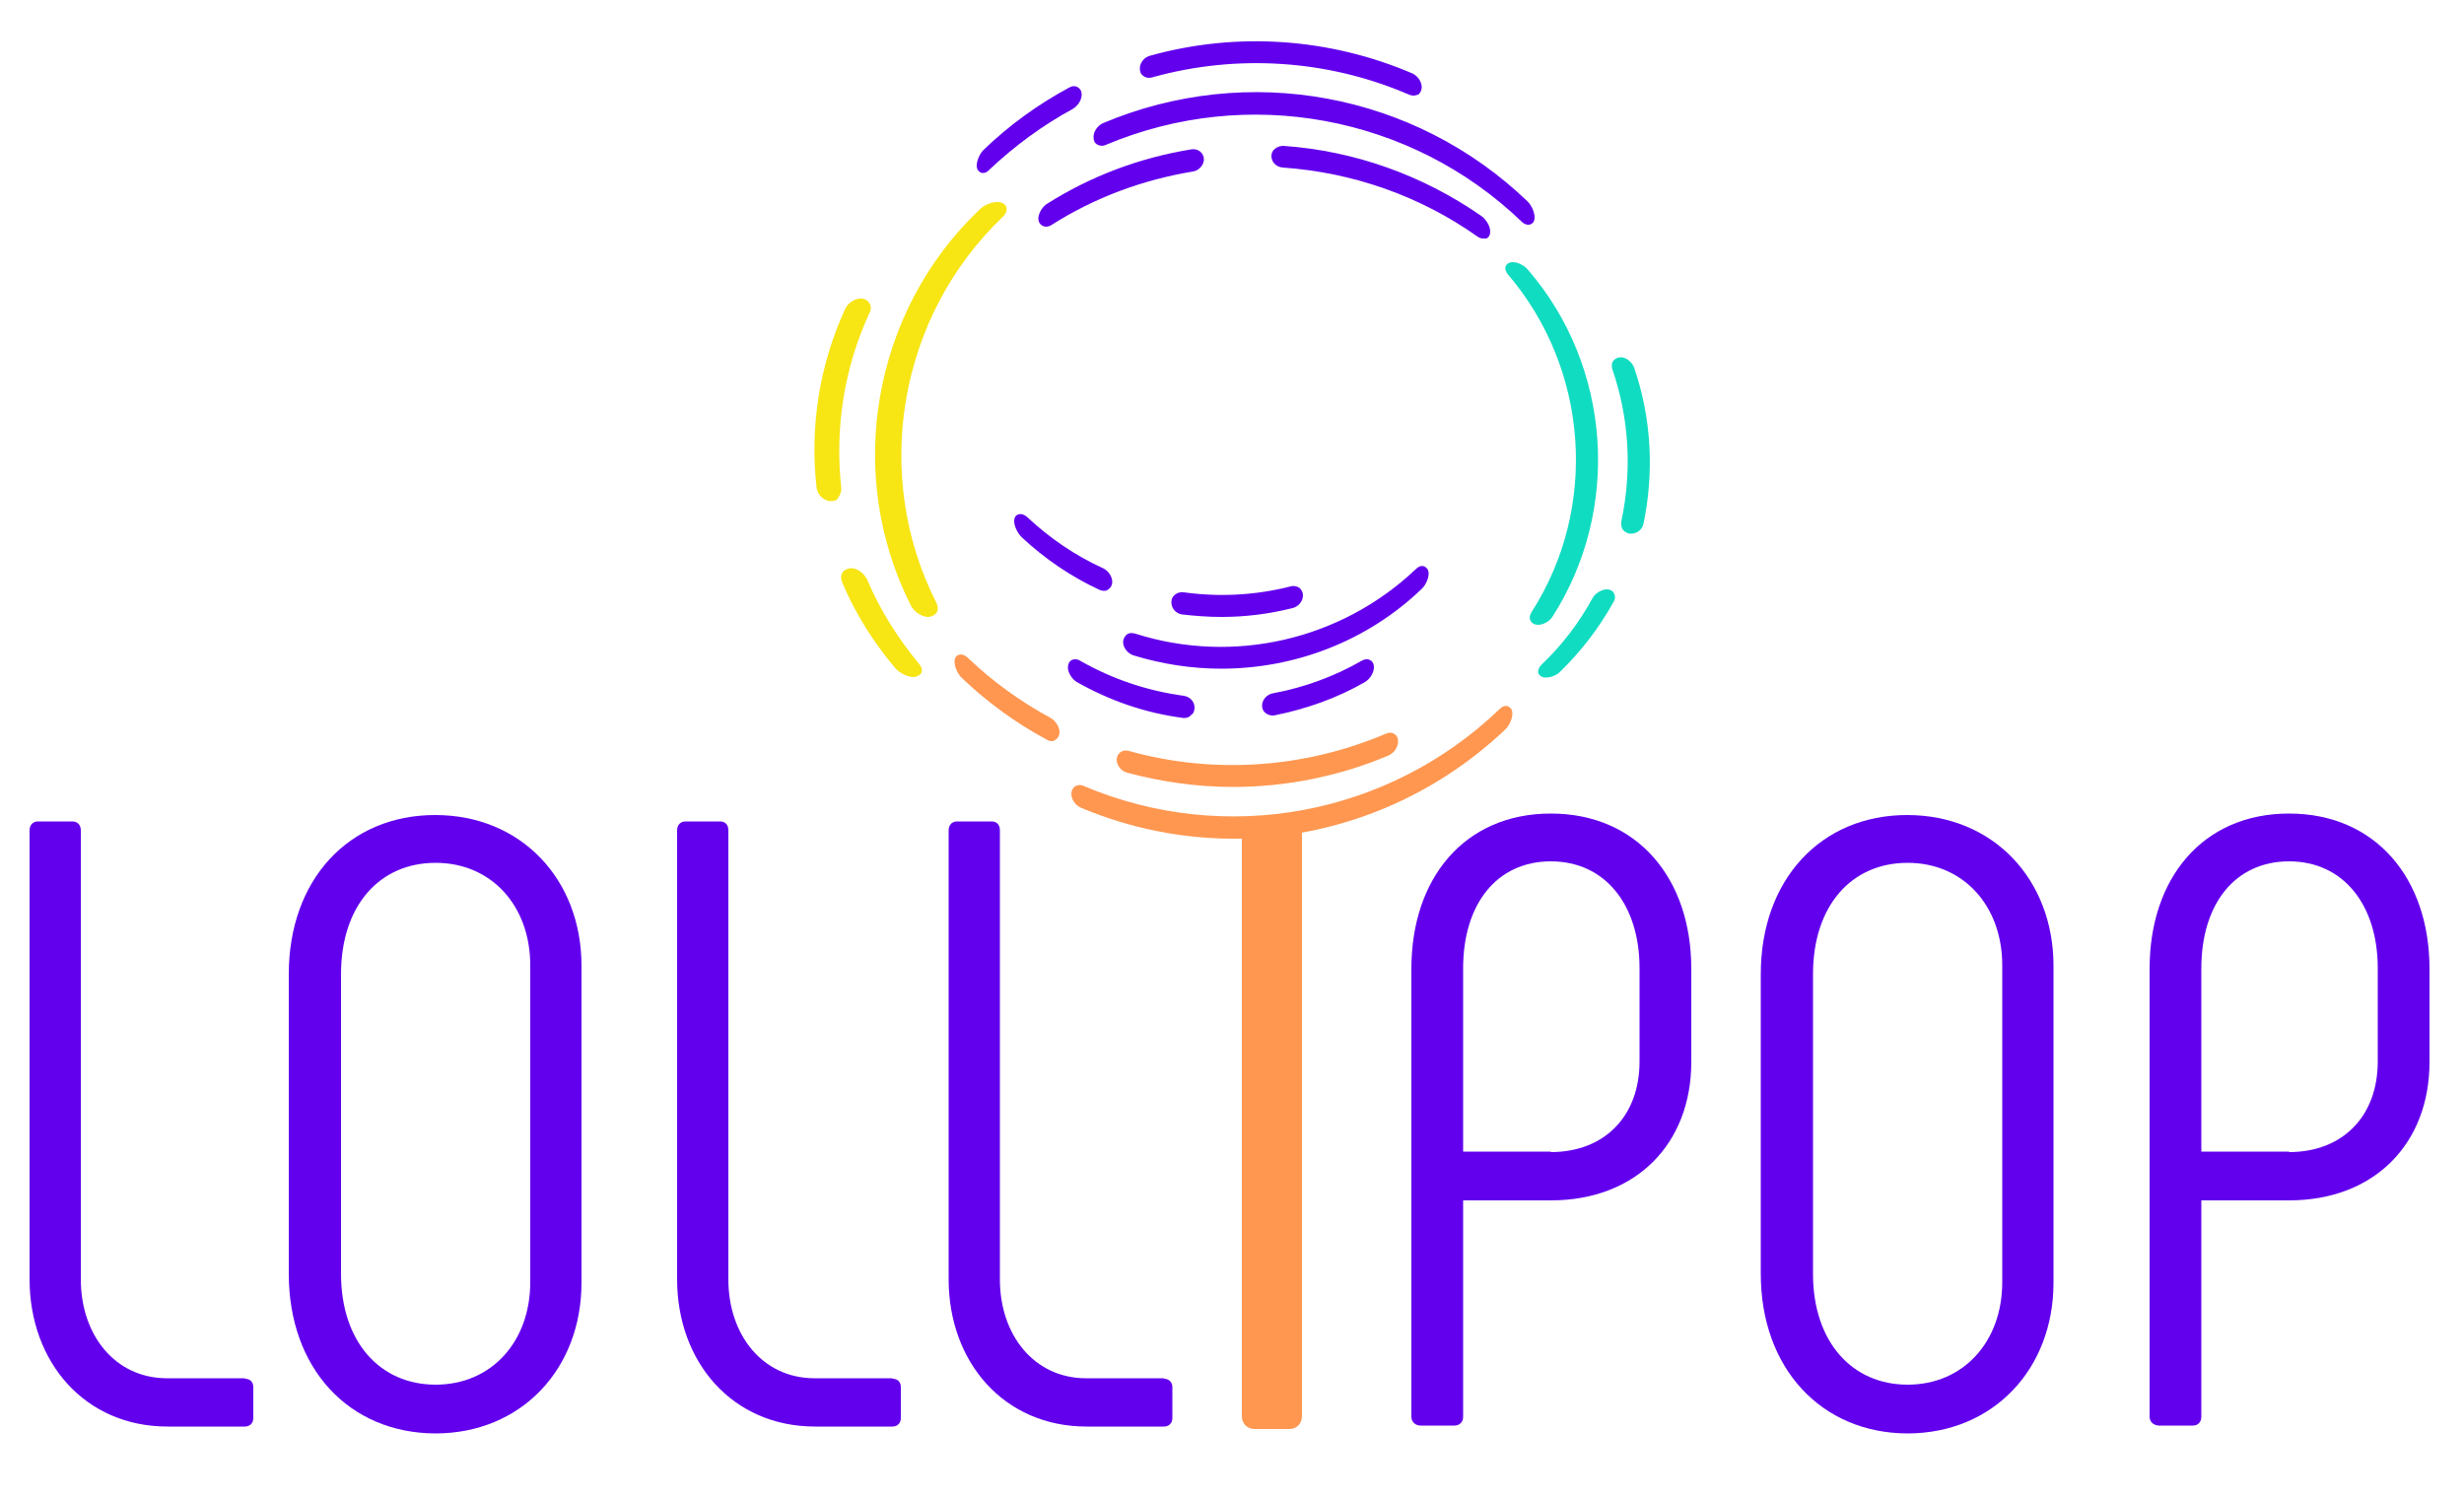 <?xml version="1.0" encoding="utf-8"?>
<!-- Generator: Adobe Illustrator 21.0.0, SVG Export Plug-In . SVG Version: 6.00 Build 0)  -->
<svg version="1.1" id="Calque_1" xmlns="http://www.w3.org/2000/svg" xmlns:xlink="http://www.w3.org/1999/xlink" x="0px" y="0px"
	 viewBox="0 0 500 304" style="enable-background:new 0 0 500 304;" xml:space="preserve">
<style type="text/css">
	.st0{fill:#6200EE;}
	.st1{fill:#FF9750;}
	.st2{fill:#10DCC1;}
	.st3{fill:#F7E514;}
</style>
<path class="st0" d="M49.7,279.8c1.1,0,1.7,0.7,1.7,1.7v6.3c0,1-0.7,1.7-1.7,1.7H34c-16.8,0-28-13.1-28-29.9v-91.1
	c0-1.1,0.7-1.8,1.7-1.8h7c1,0,1.7,0.7,1.7,1.8v91.1c0,11.4,7,20.1,17.5,20.1H49.7z"/>
<path class="st0" d="M58.6,258.5v-60.8c0-19.2,12.2-32.3,29.7-32.3c17.5,0,29.7,13.1,29.7,30.6v64.3c0,17.5-12.2,30.6-29.7,30.6
	C70.8,290.8,58.6,277.7,58.6,258.5 M107.6,260.2v-64.3c0-12.1-7.9-20.8-19.2-20.8c-11.4,0-19.2,8.7-19.2,22.6v60.8
	c0,13.8,7.9,22.5,19.2,22.5C99.7,281,107.6,272.3,107.6,260.2"/>
<path class="st0" d="M181.1,279.8c1.1,0,1.7,0.7,1.7,1.7v6.3c0,1-0.7,1.7-1.7,1.7h-15.7c-16.8,0-28-13.1-28-29.9v-91.1
	c0-1.1,0.7-1.8,1.7-1.8h7c1.1,0,1.7,0.7,1.7,1.8v91.1c0,11.4,7,20.1,17.5,20.1H181.1z"/>
<path class="st0" d="M236.2,279.8c1,0,1.7,0.7,1.7,1.7v6.3c0,1-0.7,1.7-1.7,1.7h-15.7c-16.8,0-28-13.1-28-29.9v-91.1
	c0-1.1,0.7-1.8,1.7-1.8h7c1.1,0,1.7,0.7,1.7,1.8v91.1c0,11.4,7,20.1,17.5,20.1H236.2z"/>
<path class="st0" d="M286.4,287.5v-90.9c0-18.4,10.8-31.5,28.3-31.5c17.5,0,28.5,13.1,28.5,31.5v18.9c0,16.6-11.2,28.1-28.5,28.1
	h-17.8v43.9c0,1.1-0.7,1.8-1.8,1.8h-7C287.1,289.2,286.4,288.5,286.4,287.5 M314.7,233.8c10.8,0,18-7.2,18-18.4v-18.9
	c0-12.9-7-21.7-18-21.7c-11,0-17.8,8.7-17.8,21.7v37.2H314.7z"/>
<path class="st0" d="M357.3,258.5v-60.8c0-19.2,12.2-32.3,29.7-32.3c17.5,0,29.7,13.1,29.7,30.6v64.3c0,17.5-12.2,30.6-29.7,30.6
	C369.6,290.8,357.3,277.7,357.3,258.5 M406.3,260.2v-64.3c0-12.1-7.9-20.8-19.2-20.8c-11.4,0-19.2,8.7-19.2,22.6v60.8
	c0,13.8,7.9,22.5,19.2,22.5C398.4,281,406.3,272.3,406.3,260.2"/>
<path class="st0" d="M436.2,287.5v-90.9c0-18.4,10.8-31.5,28.3-31.5c17.5,0,28.5,13.1,28.5,31.5v18.9c0,16.6-11.2,28.1-28.5,28.1
	h-17.8v43.9c0,1.1-0.7,1.8-1.7,1.8h-7C436.9,289.2,436.2,288.5,436.2,287.5 M464.5,233.8c10.8,0,18-7.2,18-18.4v-18.9
	c0-12.9-7-21.7-18-21.7c-11,0-17.8,8.7-17.8,21.7v37.2H464.5z"/>
<path class="st1" d="M254.6,166.9h7c1,0,1.7,0.7,1.7,1.8v118.9c0,1.1-0.7,1.8-1.7,1.8h-7c-1.1,0-1.8-0.7-1.8-1.8V168.6
	C252.8,167.6,253.5,166.9,254.6,166.9"/>
<path class="st1" d="M261.6,290h-7c-1.5,0-2.6-1.1-2.6-2.6V168.6c0-1.5,1-2.6,2.6-2.6h7c1.5,0,2.6,1.1,2.6,2.6v118.9
	C264.1,289,263.1,290,261.6,290 M254.6,167.7c-0.6,0-0.9,0.3-0.9,0.9v118.9c0,0.6,0.3,0.9,0.9,0.9h7c0.6,0,0.9-0.3,0.9-0.9V168.6
	c0-0.6-0.3-0.9-0.9-0.9H254.6z"/>
<path class="st0" d="M258.5,141.5c6.3-1.2,12.5-3.4,18.2-6.7c0.8-0.4,1.4-0.2,1.4,0.6c0,0.8-0.6,1.8-1.4,2.3
	c-5.7,3.3-11.9,5.5-18.2,6.7c-0.9,0.1-1.5-0.4-1.5-1.2C257,142.4,257.7,141.7,258.5,141.5"/>
<path class="st0" d="M258.2,145.2c-0.5,0-1-0.2-1.4-0.5c-0.5-0.4-0.7-0.9-0.7-1.5c0-1.2,1-2.3,2.2-2.5c6.4-1.2,12.4-3.4,18-6.6
	c0.7-0.4,1.3-0.4,1.8-0.1c0.5,0.3,0.7,0.8,0.7,1.4c0,1.1-0.8,2.4-1.8,3c-5.7,3.3-12,5.5-18.5,6.8
	C258.5,145.2,258.4,145.2,258.2,145.2 M277.4,135.5c0,0-0.1,0-0.2,0.1c-5.7,3.3-12,5.5-18.5,6.8h0c-0.5,0.1-0.9,0.5-0.9,0.9
	c0,0.1,0,0.2,0.1,0.3c0.1,0.1,0.3,0.1,0.5,0.1c6.4-1.2,12.4-3.4,18-6.6C276.9,136.7,277.3,136,277.4,135.5
	C277.4,135.5,277.4,135.5,277.4,135.5"/>
<path class="st0" d="M230.3,129.3c19.6,6.2,41.8,1.8,57.6-13.2c0.7-0.6,1.2-0.5,1.2,0.3c0,0.8-0.5,2-1.2,2.6
	c-15.9,15-38.1,19.4-57.6,13.2c-0.8-0.3-1.5-1.1-1.5-1.9C228.8,129.5,229.5,129.1,230.3,129.3"/>
<path class="st0" d="M247.8,135.7c-5.9,0-11.9-0.9-17.8-2.7c-1.2-0.4-2.1-1.6-2.1-2.7c0-0.6,0.3-1.1,0.7-1.5
	c0.5-0.4,1.2-0.4,1.8-0.2h0c19.9,6.3,41.7,1.3,56.9-13.1c0.8-0.8,1.5-0.7,1.8-0.5c0.2,0.1,0.8,0.4,0.8,1.4c0,1-0.6,2.4-1.5,3.2
	C277.4,130.1,262.8,135.7,247.8,135.7 M229.8,130c-0.1,0-0.1,0-0.2,0c0,0.6,0.3,1.2,0.9,1.3c19.9,6.3,41.7,1.3,56.9-13.1
	c0.4-0.4,0.7-0.9,0.8-1.4c-15.6,14.5-37.8,19.6-58.2,13.2h0C230,130,229.9,130,229.8,130"/>
<path class="st0" d="M240,121c7.3,1,14.8,0.6,22-1.2c0.8-0.2,1.5,0.2,1.5,1c0,0.8-0.7,1.6-1.5,1.8c-7.2,1.8-14.7,2.2-22,1.2
	c-0.9-0.1-1.5-0.9-1.5-1.7C238.5,121.4,239.2,120.9,240,121"/>
<path class="st0" d="M247.9,125.2c-2.7,0-5.3-0.2-8-0.5c-1.3-0.2-2.2-1.2-2.2-2.5c0-0.6,0.2-1.1,0.7-1.5c0.5-0.4,1.1-0.6,1.8-0.5
	c7.3,1,14.6,0.6,21.7-1.2c0.7-0.2,1.3,0,1.8,0.3c0.4,0.4,0.7,0.9,0.7,1.5c0,1.2-0.9,2.3-2.1,2.6
	C257.5,124.6,252.7,125.2,247.9,125.2 M239.8,121.8c-0.2,0-0.3,0-0.4,0.1c-0.1,0.1-0.1,0.2-0.1,0.3c0,0.4,0.4,0.8,0.8,0.9
	c7.3,1,14.6,0.6,21.7-1.2c0.5-0.1,0.9-0.7,0.9-1c0-0.1,0-0.2-0.1-0.2c-0.1-0.1-0.2-0.1-0.4,0c-7.3,1.8-14.8,2.2-22.3,1.2
	C239.9,121.8,239.8,121.8,239.8,121.8"/>
<path class="st0" d="M207.8,105.6c4.7,4.4,10,8,15.6,10.5c0.8,0.4,1.5,1.3,1.5,2.1s-0.7,1.2-1.5,0.8c-5.6-2.6-10.9-6.1-15.6-10.5
	c-0.7-0.6-1.2-1.8-1.2-2.6C206.6,105,207.1,104.9,207.8,105.6"/>
<path class="st0" d="M224,119.9c-0.3,0-0.6-0.1-0.9-0.2c-5.8-2.7-11.1-6.3-15.8-10.7c-0.8-0.8-1.5-2.2-1.5-3.2c0-1,0.5-1.3,0.8-1.4
	c0.3-0.1,1-0.2,1.8,0.5c4.6,4.3,9.7,7.8,15.4,10.4c1.1,0.5,1.9,1.7,1.9,2.8c0,0.6-0.3,1.2-0.8,1.5
	C224.6,119.9,224.3,119.9,224,119.9 M207.5,106.4c0.2,0.5,0.5,1.1,0.8,1.4c4.6,4.3,9.7,7.8,15.3,10.4c0.2,0.1,0.3,0.1,0.3,0.1
	c0-0.6-0.5-1.2-1-1.5C217.4,114.2,212.1,110.7,207.5,106.4"/>
<path class="st0" d="M218.8,134.8c6.7,3.8,13.9,6.2,21.3,7.2c0.9,0.1,1.5,0.8,1.5,1.6c0,0.8-0.7,1.4-1.5,1.3
	c-7.4-1-14.7-3.4-21.3-7.2c-0.8-0.4-1.4-1.5-1.4-2.3C217.5,134.6,218.1,134.4,218.8,134.8"/>
<path class="st0" d="M240.4,145.7c-0.1,0-0.2,0-0.3,0c-7.7-1-14.9-3.5-21.6-7.3c-1-0.6-1.8-1.9-1.8-3c0-0.6,0.3-1.2,0.7-1.4
	c0.5-0.3,1.2-0.3,1.8,0.1c6.5,3.7,13.6,6.1,21,7.1c1.3,0.2,2.2,1.2,2.2,2.4c0,0.6-0.2,1.2-0.7,1.5
	C241.4,145.5,240.9,145.7,240.4,145.7 M218.2,135.4L218.2,135.4c0.1,0.5,0.6,1.3,1.1,1.6c6.5,3.7,13.6,6.1,21,7.1
	c0.2,0,0.4,0,0.5-0.1c0.1-0.1,0.1-0.2,0.1-0.3c0-0.4-0.4-0.8-0.8-0.8c-7.7-1-14.9-3.5-21.6-7.3C218.3,135.4,218.2,135.4,218.2,135.4
	"/>
<path class="st1" d="M219.5,160.3c28.2,11.9,61.9,6.7,85.3-15.7c0.7-0.6,1.2-0.5,1.2,0.3c0,0.8-0.5,2-1.2,2.6
	c-23.3,22.4-57.1,27.6-85.3,15.7c-0.8-0.3-1.4-1.3-1.4-2.1C218.1,160.3,218.7,159.9,219.5,160.3"/>
<path class="st1" d="M250.3,170.2c-10.5,0-21-2.1-31-6.3c-1.1-0.5-1.9-1.7-1.9-2.8c0-0.6,0.3-1.2,0.7-1.5c0.5-0.3,1.2-0.4,1.8-0.1
	c28.8,12.2,61.9,6,84.4-15.6c0.8-0.8,1.5-0.7,1.8-0.5c0.2,0.1,0.8,0.4,0.8,1.4c0,1-0.6,2.4-1.4,3.2
	C290.2,162.5,270.4,170.2,250.3,170.2 M218.9,161C218.9,161,218.9,161,218.9,161c-0.1,0.6,0.4,1.2,0.9,1.4
	c28.8,12.2,61.9,6,84.4-15.6c0.4-0.4,0.7-0.9,0.8-1.4c-23,21.8-56.7,28-85.9,15.6l0,0C219.1,161,219,161,218.9,161"/>
<path class="st1" d="M229,153.1c17.3,4.8,36,3.6,52.6-3.6c0.8-0.3,1.4,0,1.4,0.8c0,0.8-0.6,1.7-1.4,2.1c-16.7,7.2-35.3,8.4-52.6,3.6
	c-0.8-0.2-1.5-1.1-1.5-1.9C227.5,153.3,228.2,152.8,229,153.1"/>
<path class="st1" d="M250.2,159.7c-7.2,0-14.4-1-21.5-2.9c-1.2-0.3-2.1-1.5-2.1-2.6c0-0.6,0.3-1.2,0.7-1.5c0.5-0.4,1.1-0.5,1.8-0.3
	c17.2,4.8,35.7,3.5,52.1-3.5c0.7-0.3,1.3-0.3,1.8,0.1c0.5,0.3,0.7,0.8,0.7,1.5c0,1.1-0.8,2.3-1.9,2.8
	C271.9,157.5,261.1,159.7,250.2,159.7 M228.6,153.8c-0.1,0-0.2,0-0.2,0c0,0-0.1,0.1-0.1,0.2c0,0.4,0.4,0.9,0.9,1.1
	c17.2,4.8,35.7,3.5,52.1-3.5c0.5-0.2,1-0.9,1-1.3c0-0.1-0.1-0.1-0.3,0c-16.7,7.2-35.6,8.5-53.2,3.6h0
	C228.7,153.8,228.6,153.8,228.6,153.8"/>
<path class="st1" d="M195.7,134.1c5.2,5,11,9.2,17.1,12.5c0.8,0.4,1.4,1.4,1.4,2.2c0,0.8-0.6,1.1-1.4,0.7
	c-6.1-3.3-11.8-7.5-17.1-12.5c-0.7-0.6-1.2-1.8-1.2-2.6C194.5,133.5,195,133.4,195.7,134.1"/>
<path class="st1" d="M213.4,150.4c-0.3,0-0.7-0.1-1-0.3c-6.3-3.4-12.1-7.6-17.3-12.6c-0.8-0.8-1.4-2.2-1.4-3.2c0-1,0.5-1.3,0.8-1.4
	c0.3-0.1,1-0.2,1.8,0.5c5.1,4.9,10.8,9,16.9,12.3c1,0.6,1.8,1.8,1.8,2.9c0,0.6-0.3,1.2-0.8,1.5C214,150.3,213.7,150.4,213.4,150.4
	 M195.4,134.9c0.2,0.5,0.5,1.1,0.8,1.4c5.1,4.9,10.8,9,16.9,12.3c0.2,0.1,0.3,0.1,0.3,0.1c-0.1-0.6-0.5-1.3-1-1.5
	C206.2,143.9,200.5,139.8,195.4,134.9"/>
<path class="st2" d="M309.5,55.3c17.1,19.9,18.5,48.2,4.9,69.4c-0.5,0.7-1.5,1.3-2.3,1.3c-0.8,0-1-0.7-0.5-1.4
	c13.6-21.2,12.2-49.5-4.9-69.4c-0.6-0.7-0.5-1.2,0.3-1.2C307.8,54,308.9,54.6,309.5,55.3"/>
<path class="st2" d="M312.1,126.8C312.1,126.8,312,126.8,312.1,126.8c-0.7,0-1.2-0.3-1.5-0.8c-0.3-0.5-0.2-1.2,0.2-1.8
	c13.6-21.2,11.6-49.3-4.8-68.5c-0.7-0.9-0.6-1.5-0.4-1.8c0.1-0.2,0.5-0.7,1.4-0.7c1,0,2.4,0.7,3.1,1.6c16.9,19.6,18.9,48.6,4.9,70.4
	C314.4,126.1,313.2,126.8,312.1,126.8 M307.5,54.9c16.7,19.6,18.6,48.4,4.7,70.1c-0.1,0.2-0.1,0.3-0.1,0.3c0.5-0.1,1.3-0.5,1.6-1
	c13.6-21.2,11.6-49.4-4.8-68.5C308.6,55.4,308,55.1,307.5,54.9"/>
<path class="st2" d="M330.9,74.8c3.5,10.1,4.1,20.9,1.8,31.3c-0.2,0.8-1,1.5-1.8,1.5c-0.8,0-1.3-0.7-1.1-1.6
	c2.2-10.3,1.6-21.1-1.8-31.3c-0.3-0.8,0.1-1.5,0.9-1.4C329.7,73.3,330.6,74,330.9,74.8"/>
<path class="st2" d="M331,108.3c0,0-0.1,0-0.1,0c-0.6,0-1.1-0.3-1.5-0.7c-0.4-0.5-0.5-1.2-0.4-1.8c2.2-10.3,1.6-20.9-1.8-30.8
	c-0.2-0.7-0.2-1.3,0.2-1.8c0.3-0.4,0.9-0.7,1.5-0.7c1.1,0,2.3,1,2.7,2.1v0c3.5,10.2,4.1,21.1,1.9,31.7
	C333.3,107.4,332.2,108.3,331,108.3 M328.9,74c-0.2,0-0.2,0.1-0.1,0.3c3.5,10.2,4.1,21.1,1.9,31.7c0,0.2,0,0.4,0.1,0.5
	c0.1,0.1,0.2,0.1,0.3,0.1c0.4,0,0.8-0.3,0.9-0.8c2.2-10.3,1.6-20.9-1.8-30.8C330,74.5,329.3,74.1,328.9,74"/>
<path class="st2" d="M326.8,121.9c-2.8,5-6.3,9.6-10.6,13.8c-0.7,0.6-1.9,1.1-2.6,1.1c-0.8,0-0.9-0.6-0.2-1.2
	c4.3-4.1,7.8-8.8,10.6-13.8c0.4-0.8,1.4-1.4,2.2-1.3C326.9,120.4,327.2,121.1,326.8,121.9"/>
<path class="st2" d="M313.7,137.5c0,0-0.1,0-0.1,0c-0.9,0-1.3-0.6-1.4-0.8c-0.1-0.3-0.2-1,0.6-1.8c4.2-4,7.7-8.6,10.4-13.6
	c0.6-1,1.9-1.7,2.9-1.7c0.6,0,1.2,0.3,1.4,0.8c0.3,0.5,0.3,1.2-0.1,1.8l0,0c-2.9,5.2-6.5,9.9-10.7,14
	C316,137,314.7,137.5,313.7,137.5 M326.2,121.2c-0.6,0-1.2,0.4-1.5,0.9c-2.8,5.1-6.3,9.7-10.5,13.7c0.5-0.1,1.1-0.4,1.5-0.8
	c4.2-4,7.7-8.6,10.4-13.6C326.2,121.3,326.2,121.2,326.2,121.2L326.2,121.2z"/>
<path class="st3" d="M199.4,43.2c-22,20.9-26.9,53.4-13.7,79.4c0.5,0.9,1.6,1.7,2.5,1.7c0.9,0.1,1.3-0.6,0.8-1.6
	c-13.2-26-8.3-58.5,13.7-79.4c0.8-0.7,0.7-1.4-0.2-1.4C201.5,41.9,200.1,42.4,199.4,43.2"/>
<path class="st3" d="M188.3,125.2c0,0-0.1,0-0.1,0c-1.3-0.1-2.7-1.1-3.3-2.2c-13.6-26.7-7.9-59.8,13.9-80.5c0.9-0.9,2.6-1.6,3.8-1.5
	c1.1,0.1,1.5,0.7,1.6,1c0.1,0.4,0.2,1.1-0.7,2c-21.1,20.1-26.7,52.3-13.5,78.3c0.4,0.8,0.4,1.6,0,2.1
	C189.5,124.9,189,125.2,188.3,125.2 M201.7,42.9c-0.6,0.1-1.3,0.5-1.7,0.9l0,0c-21.2,20.1-26.7,52.3-13.5,78.3
	c0.3,0.6,1.2,1.2,1.7,1.2c0,0,0-0.1-0.1-0.2C174.7,96.5,180.2,63.6,201.7,42.9"/>
<path class="st3" d="M172.4,63.1c-5.2,11.2-7.1,23.6-5.8,35.8c0.1,1,1,1.8,1.9,1.9c0.9,0,1.5-0.7,1.4-1.7
	c-1.4-12.2,0.6-24.5,5.7-35.8c0.4-0.9,0-1.7-0.9-1.7C174,61.5,172.9,62.2,172.4,63.1"/>
<path class="st3" d="M168.6,101.7c0,0-0.1,0-0.1,0c-1.4-0.1-2.6-1.3-2.8-2.7c-1.4-12.5,0.6-25,5.8-36.3c0.6-1.3,2.1-2.2,3.3-2.1
	c0.7,0,1.3,0.4,1.6,0.9c0.4,0.6,0.4,1.4,0,2.1c-5.1,11-7,23.2-5.7,35.3c0.1,0.8-0.2,1.5-0.6,2.1
	C169.9,101.5,169.3,101.7,168.6,101.7 M174.9,62.5c-0.6,0-1.3,0.4-1.6,1c-5.1,11-7,23.2-5.7,35.3c0.1,0.6,0.6,1,1,1
	c0.2,0,0.2,0,0.3-0.1c0.1-0.1,0.2-0.3,0.1-0.6c-1.4-12.4,0.6-24.9,5.8-36.3c0.1-0.2,0.1-0.4,0.1-0.4
	C174.9,62.5,174.9,62.5,174.9,62.5"/>
<path class="st3" d="M171.7,117.8c2.6,6.1,6.1,11.8,10.6,17.1c0.7,0.8,2,1.5,2.9,1.6c0.9,0,1.1-0.6,0.4-1.4c-4.5-5.3-8-11-10.6-17.1
	c-0.4-0.9-1.4-1.7-2.4-1.8C171.7,116.1,171.3,116.9,171.7,117.8"/>
<path class="st3" d="M185.3,137.4c0,0-0.1,0-0.1,0c-1.2-0.1-2.8-0.9-3.6-1.9c-4.4-5.2-8.1-11.1-10.7-17.3c-0.3-0.8-0.3-1.5,0.1-2.1
	c0.4-0.5,1.1-0.8,1.8-0.8c1.3,0.1,2.6,1.1,3.2,2.4c2.6,6.1,6.1,11.7,10.4,16.9c0.9,1,0.7,1.7,0.5,2.1
	C186.7,136.8,186.3,137.4,185.3,137.4 M172.6,117.1c-0.1,0-0.1,0.1-0.1,0.3v0c2.6,6.1,6.1,11.8,10.4,16.9c0.4,0.5,1,0.9,1.6,1.1
	c-4.3-5.2-7.9-10.9-10.5-17C173.8,117.7,173.1,117.2,172.6,117.1"/>
<path class="st0" d="M260.4,30.3c14,1,27.9,5.7,39.9,14.2c0.7,0.5,1.3,1.6,1.3,2.4c0,0.8-0.6,1-1.3,0.5c-12-8.5-25.8-13.2-39.9-14.2
	c-0.9-0.1-1.6-0.7-1.6-1.5C258.8,30.8,259.5,30.2,260.4,30.3"/>
<path class="st0" d="M301,48.4c-0.4,0-0.8-0.1-1.2-0.4c-11.6-8.2-25.2-13-39.5-14c-1.3-0.1-2.3-1.1-2.3-2.3c0-0.6,0.2-1.1,0.7-1.5
	c0.5-0.4,1.1-0.6,1.7-0.6h0c14.5,1,28.4,6,40.3,14.3c0.9,0.7,1.7,2,1.7,3.1c0,0.7-0.3,1.2-0.8,1.4C301.4,48.4,301.2,48.4,301,48.4
	 M260.3,31.1c-0.2,0-0.4,0.1-0.5,0.2c-0.1,0.1-0.2,0.2-0.2,0.4c0,0.4,0.4,0.7,0.8,0.7c14.5,1,28.4,6,40.3,14.3c0,0,0,0,0,0
	c-0.1-0.6-0.5-1.2-1-1.6C288.2,37,274.6,32.1,260.3,31.1C260.3,31.1,260.3,31.1,260.3,31.1"/>
<path class="st0" d="M224.1,25.8c28.2-11.9,61.9-6.7,85.3,15.7c0.7,0.6,1.2,1.8,1.2,2.6c0,0.8-0.5,0.9-1.2,0.3
	C286,22,252.3,16.7,224.1,28.7c-0.8,0.3-1.4,0-1.4-0.8C222.6,27.1,223.3,26.1,224.1,25.8"/>
<path class="st0" d="M310.1,45.6c-0.3,0-0.8-0.1-1.3-0.6c-22.5-21.6-55.7-27.7-84.4-15.6c-0.7,0.3-1.3,0.2-1.8-0.1
	c-0.5-0.3-0.7-0.8-0.7-1.5c0-1.1,0.8-2.3,1.9-2.8c29.4-12.4,63.2-6.2,86.2,15.9c0.8,0.8,1.4,2.2,1.4,3.2c0,1-0.5,1.3-0.8,1.4
	C310.5,45.6,310.3,45.6,310.1,45.6 M254.8,21.6c20,0,39.7,7.6,54.8,21.9c-0.2-0.5-0.5-1.1-0.8-1.4c-22.5-21.6-55.7-27.7-84.4-15.5h0
	c-0.5,0.2-1,0.9-1,1.3c0,0.1,0.1,0.1,0.3,0.1C233.8,23.7,244.4,21.6,254.8,21.6"/>
<path class="st0" d="M233.6,12c17.3-4.8,36-3.6,52.6,3.6c0.8,0.3,1.4,1.3,1.4,2.1c0,0.8-0.6,1.1-1.4,0.8
	c-16.7-7.2-35.3-8.4-52.6-3.6c-0.8,0.2-1.5-0.2-1.5-1C232,13.1,232.7,12.2,233.6,12"/>
<path class="st0" d="M286.8,19.4c-0.3,0-0.6-0.1-0.9-0.2c-16.4-7.1-34.9-8.3-52.1-3.5c-0.7,0.2-1.3,0.1-1.8-0.3
	c-0.5-0.3-0.7-0.9-0.7-1.5c0-1.2,0.9-2.3,2.1-2.6c17.6-4.9,36.4-3.6,53.2,3.6c1.1,0.5,1.9,1.7,1.9,2.8c0,0.6-0.3,1.2-0.7,1.5
	C287.4,19.3,287.1,19.4,286.8,19.4 M254.8,11.2c10.8,0,21.7,2.2,31.7,6.5c0.2,0.1,0.3,0.1,0.3,0.1c0-0.5-0.4-1.2-1-1.5
	C269.5,9.2,251,8,233.8,12.8v0c-0.5,0.1-0.9,0.7-0.9,1.1c0,0.1,0,0.2,0.1,0.2c0.1,0,0.2,0.1,0.4,0C240.4,12.1,247.6,11.2,254.8,11.2
	"/>
<path class="st0" d="M212.9,42.1c9-5.7,18.9-9.3,29.1-11c0.8-0.1,1.5,0.4,1.5,1.2c0,0.8-0.7,1.5-1.5,1.7c-10.2,1.7-20.1,5.3-29.1,11
	c-0.8,0.5-1.4,0.2-1.4-0.6C211.6,43.6,212.2,42.6,212.9,42.1"/>
<path class="st0" d="M212.2,46c-0.2,0-0.5-0.1-0.7-0.2c-0.5-0.3-0.8-0.8-0.8-1.4c0-1.1,0.8-2.4,1.7-3l0,0c9-5.7,18.9-9.4,29.4-11.1
	c0.7-0.1,1.3,0.1,1.8,0.5c0.4,0.4,0.7,0.9,0.7,1.5c0,1.2-1,2.3-2.2,2.5c-10.3,1.7-20,5.3-28.8,10.9C213,45.9,212.6,46,212.2,46
	 M213.3,42.8c-0.5,0.3-0.9,1.1-1,1.6c0,0,0.1,0,0.1-0.1c9-5.6,18.9-9.4,29.4-11.1c0.5-0.1,0.9-0.5,0.9-0.9c0-0.1,0-0.2-0.1-0.3
	c-0.1-0.1-0.3-0.1-0.5-0.1C231.9,33.6,222.2,37.3,213.3,42.8"/>
<path class="st0" d="M200.2,31c5.2-5,11-9.2,17.1-12.5c0.8-0.4,1.4-0.1,1.4,0.7c0,0.8-0.6,1.8-1.4,2.2c-6.1,3.3-11.8,7.5-17.1,12.5
	c-0.7,0.6-1.2,0.5-1.2-0.3C199.1,32.8,199.6,31.6,200.2,31"/>
<path class="st0" d="M199.5,35.1c-0.2,0-0.4,0-0.5-0.1c-0.2-0.1-0.8-0.4-0.8-1.4c0-1,0.6-2.4,1.4-3.2c5.2-5,11-9.2,17.3-12.6
	c0.7-0.4,1.3-0.4,1.8-0.1c0.5,0.3,0.8,0.8,0.8,1.5c0,1.1-0.8,2.3-1.8,2.9c-6.1,3.3-11.8,7.5-16.9,12.3
	C200.3,35,199.8,35.1,199.5,35.1 M200.8,31.6c-0.4,0.4-0.7,0.9-0.8,1.4c5.1-4.9,10.8-9,17-12.3c0.6-0.3,1-1,1-1.5
	c0.1-0.1,0-0.1-0.2,0C211.6,22.6,205.9,26.7,200.8,31.6"/>
</svg>
